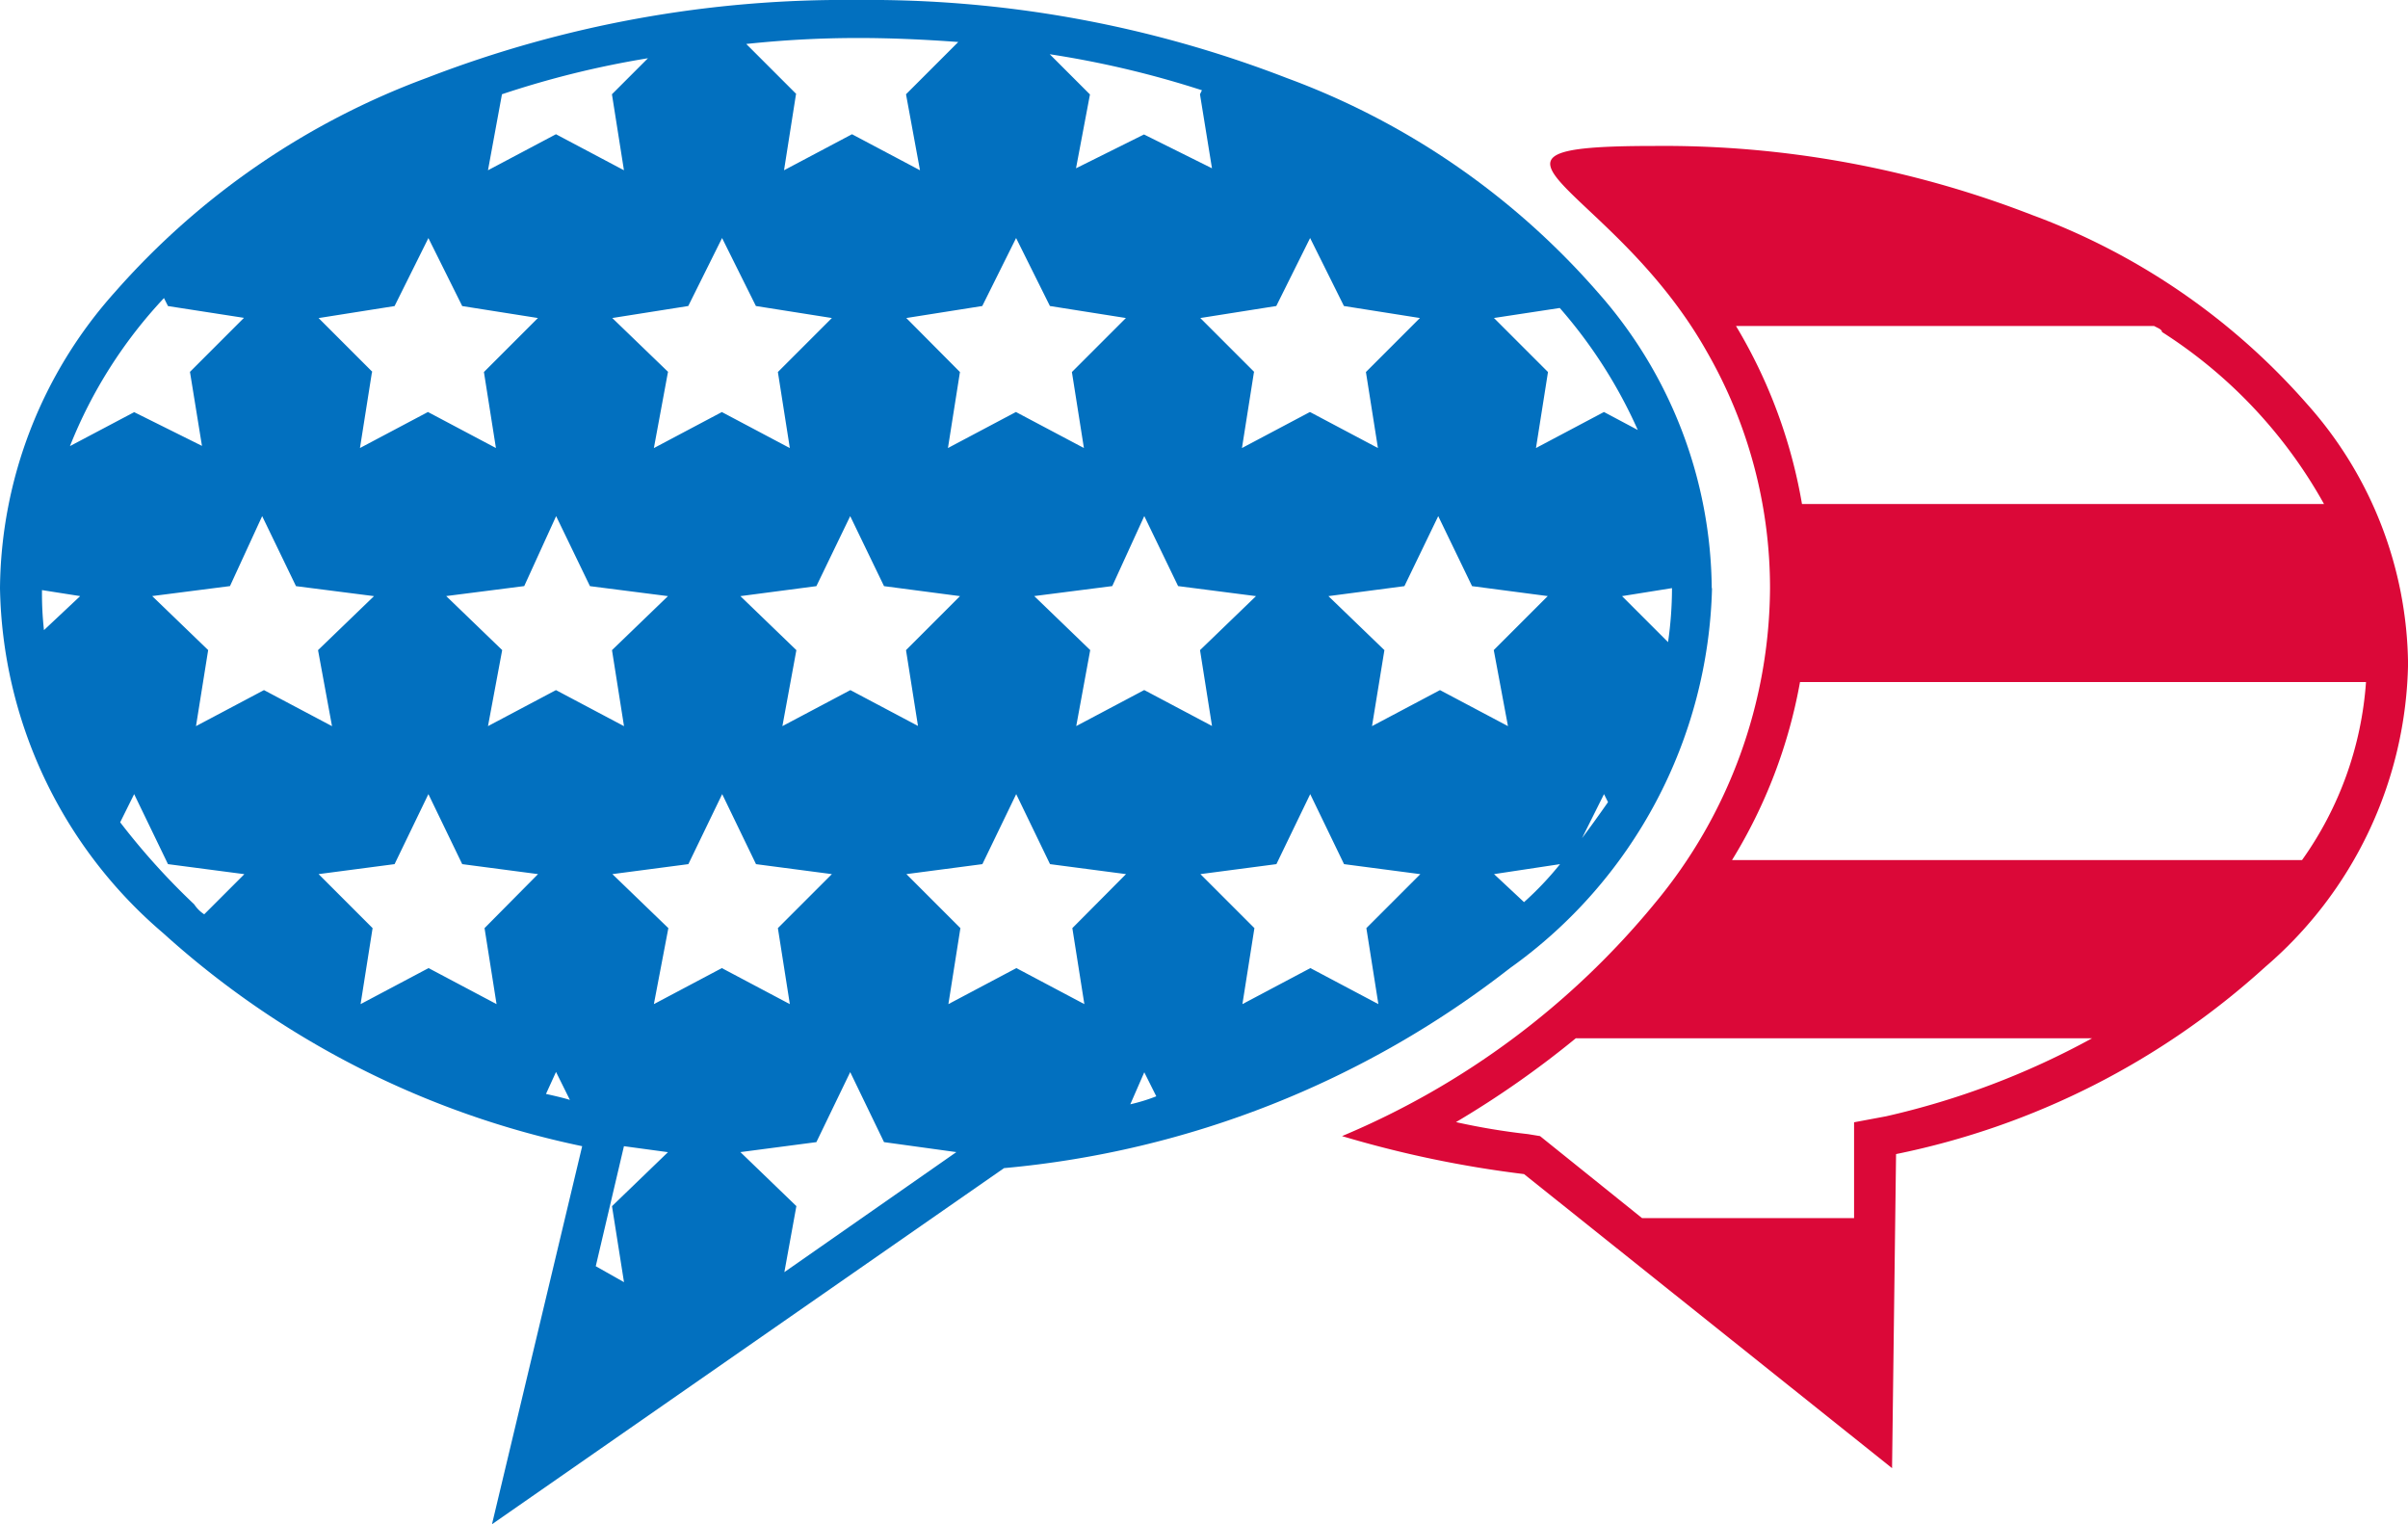 <svg xmlns="http://www.w3.org/2000/svg" width="42.719" height="27.037" viewBox="0 0 42.719 27.037">
  <g id="Grupo_1241" data-name="Grupo 1241" transform="translate(-107.203 -606.501)">
    <path id="Trazado_4602" data-name="Trazado 4602" d="M30.372,42.711a8.528,8.528,0,0,1-3.584,6.741A17.09,17.09,0,0,1,17.812,53L8.728,59.317l1.6-6.706a15.919,15.919,0,0,1-7.433-3.779A8.222,8.222,0,0,1,0,42.711,7.97,7.97,0,0,1,2.04,37.46a13.659,13.659,0,0,1,5.535-3.8A20.541,20.541,0,0,1,15.2,32.28a20.538,20.538,0,0,1,7.628,1.384,13.513,13.513,0,0,1,5.517,3.8,8.009,8.009,0,0,1,2.022,5.251ZM8.657,35.3l1.206-.639,1.206.639-.213-1.348.639-.639a16.556,16.556,0,0,0-2.59.639L8.657,35.3Zm5.464-1.348L13.909,35.3l1.206-.639,1.206.639-.248-1.348L17,33.025q-.958-.071-1.774-.071a18.623,18.623,0,0,0-1.987.106l.887.887Zm5.216,0-.248,1.313,1.206-.6,1.206.6-.213-1.313.035-.071a17.213,17.213,0,0,0-2.7-.639l.71.71ZM2.377,39.589l1.206.6-.213-1.313.958-.958L2.98,37.709l-.071-.142a8.326,8.326,0,0,0-1.668,2.626l1.135-.6Zm4.222-.71-.213,1.348,1.206-.639,1.206.639-.213-1.348.958-.958L8.2,37.709l-.6-1.206-.6,1.206-1.348.213.958.958Zm5.251,0L11.6,40.228l1.206-.639,1.206.639L13.8,38.879l.958-.958-1.348-.213-.6-1.206-.6,1.206-1.348.213.993.958Zm5.18,0-.213,1.348,1.206-.639,1.206.639-.213-1.348.958-.958-1.348-.213-.6-1.206-.6,1.206-1.348.213Zm5.216,0-.213,1.348,1.206-.639,1.206.639-.213-1.348.958-.958-1.348-.213-.6-1.206-.6,1.206-1.348.213.958.958Zm4.258-.958.958.958-.213,1.348,1.206-.639.6.319a8.588,8.588,0,0,0-1.384-2.164l-1.171.178ZM1.419,42.853l-.674-.106a5.873,5.873,0,0,0,.035.71l.639-.6ZM5.89,45.16l-.248-1.348.993-.958-1.384-.177-.6-1.242L4.08,42.676,2.7,42.853l.993.958L3.477,45.16l1.206-.639,1.206.639Zm5.18,0-.213-1.348.993-.958-1.384-.177-.6-1.242L9.3,42.676l-1.384.177.993.958L8.657,45.16l1.206-.639,1.206.639Zm5.216,0-.213-1.348.958-.958-1.348-.177-.6-1.242-.6,1.242-1.348.177.993.958-.248,1.348,1.206-.639,1.206.639Zm5.216,0-.213-1.348.993-.958L20.9,42.676l-.6-1.242-.568,1.242-1.384.177.993.958-.248,1.348,1.206-.639,1.206.639Zm5.961-2.306-1.348-.177-.6-1.242-.6,1.242-1.348.177.993.958L24.34,45.16l1.206-.639,1.206.639L26.5,43.811l.958-.958Zm2.2-.142-.887.142.816.816A6.789,6.789,0,0,0,29.662,42.711ZM11.07,55.023l-.213-1.348.993-.958-.781-.106-.5,2.129Zm-.958-3.229-.248-.5-.178.39q.319.071.426.107Zm5.571.745-.6-1.242-.6,1.242-1.348.177.993.958-.213,1.171,3.051-2.129ZM20.3,51.3l-.248.568a3.145,3.145,0,0,0,.461-.142L20.3,51.3ZM4.329,47.785,2.98,47.608l-.6-1.242-.248.5a12.359,12.359,0,0,0,1.313,1.455.612.612,0,0,0,.178.177l.71-.71Zm5.216,0L8.2,47.608l-.6-1.242-.6,1.242-1.348.177.958.958-.213,1.348,1.206-.639,1.206.639-.213-1.348Zm3.867-.177-.6-1.242-.6,1.242-1.348.177.993.958L11.6,50.091l1.206-.639,1.206.639L13.8,48.743l.958-.958-1.348-.177Zm6.564.177-1.348-.177-.6-1.242-.6,1.242-1.348.177.958.958-.213,1.348,1.206-.639,1.206.639-.213-1.348Zm5.216,0-1.348-.177-.6-1.242-.6,1.242-1.348.177.958.958-.213,1.348,1.206-.639,1.206.639-.213-1.348.958-.958Zm3.264-1.419-.39.781q.213-.284.461-.639Zm-1.419,1.916a5.683,5.683,0,0,0,.639-.674l-1.171.177Z" transform="translate(107.203 574.221)" fill="#0270bf"/>
    <path id="Trazado_4603" data-name="Trazado 4603" d="M2677.175,322.93a18.029,18.029,0,0,1,6.706,1.224,12.009,12.009,0,0,1,4.879,3.353,7.026,7.026,0,0,1,1.792,4.613,7.248,7.248,0,0,1-2.537,5.375,13.829,13.829,0,0,1-6.546,3.317l-.071,5.571-6.529-5.216a19.5,19.5,0,0,1-3.229-.674,14.359,14.359,0,0,0,5.553-4.134,8.809,8.809,0,0,0,2.04-5.588,8.413,8.413,0,0,0-1.118-4.187c-1.678-2.983-4.785-3.654-.94-3.654Zm2.625,6.351h9.261a8.548,8.548,0,0,0-2.874-3.051c0-.024-.023-.047-.071-.071l-.071-.036h-7.416A9.11,9.11,0,0,1,2679.8,329.281Zm-.035,3.158a9.086,9.086,0,0,1-1.206,3.158h10.112a6.18,6.18,0,0,0,1.135-3.158Zm-3.974,6.316a17.084,17.084,0,0,1-2.129,1.49,11.949,11.949,0,0,0,1.278.213l.213.035,1.81,1.455h3.761v-1.7l.567-.106a14.085,14.085,0,0,0,3.655-1.384h-9.154Z" transform="translate(-2540.629 286.16)" fill="#db0838"/>
  </g>
</svg>
